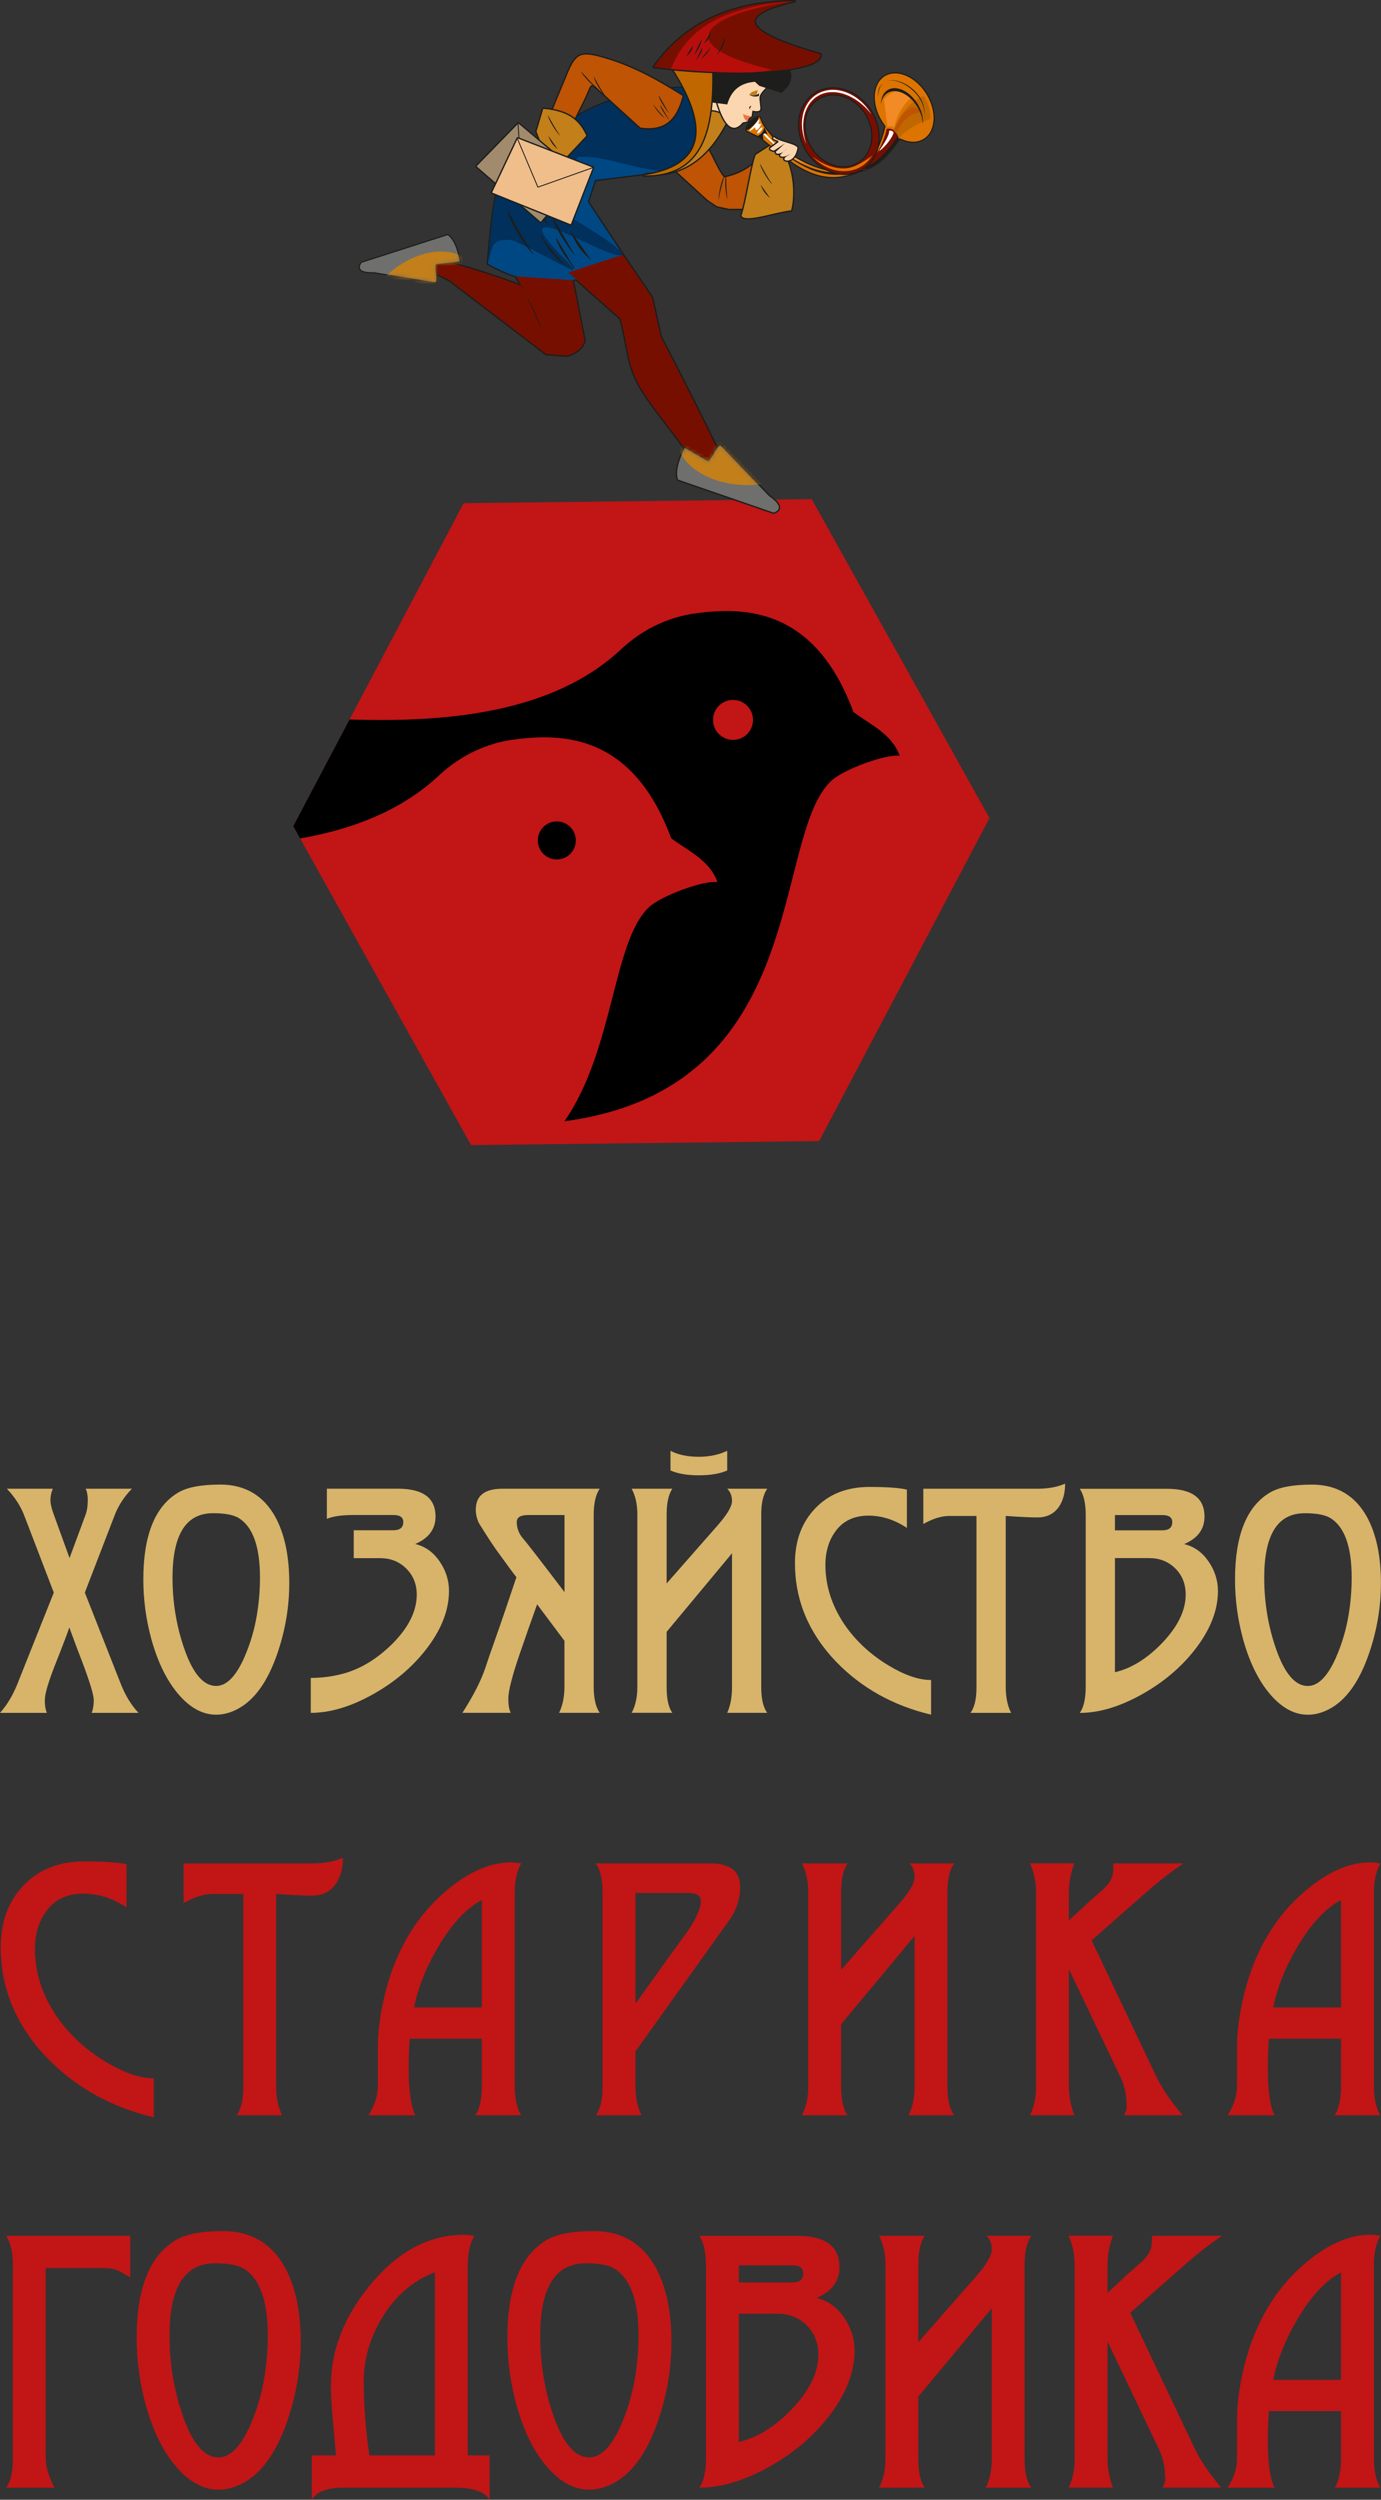<svg width="377" height="682" viewBox="0 0 377 682" fill="none" xmlns="http://www.w3.org/2000/svg">
<rect x="0" y="0" width="377" height="682" fill="#333333" stroke="none"/>
<g clip-path="url(#clip0_92_204)">
<path d="M1.871 406.166H14.422C13.989 407.142 13.766 408.198 13.769 409.265C13.769 410.245 14.069 411.552 14.669 413.177L18.985 425.079L23.389 413.177C23.769 412.144 23.963 410.837 23.963 409.265C23.963 407.959 23.769 406.926 23.389 406.166H36.02C33.875 408.338 32.286 410.802 31.253 413.521L23.16 434.5L33.01 459.505C34.263 462.64 35.861 465.253 37.82 467.319H25.022C25.402 466.392 25.596 465.227 25.596 463.814C25.596 462.507 24.643 459.302 22.745 454.19C21.439 450.817 20.168 447.426 18.914 444.001C18.694 444.813 17.423 448.186 15.084 454.11C13.186 458.896 12.233 462.154 12.233 463.894C12.233 465.359 12.427 466.498 12.807 467.319H0C1.898 465.2 3.478 462.587 4.731 459.479L14.687 434.5L6.628 413.495C5.596 410.828 4.007 408.4 1.871 406.175V406.166ZM60.062 405.027C66.849 405.027 71.88 407.959 75.137 413.821C77.688 418.492 78.968 424.514 78.968 431.895C78.968 438.42 77.882 444.813 75.711 451.126C73.045 458.887 69.382 463.955 64.704 466.348C62.807 467.328 60.9 467.814 59.003 467.814C55.199 467.814 51.668 465.827 48.411 461.88C45.366 458.181 43.01 453.289 41.324 447.215C39.859 441.837 39.126 436.416 39.126 430.933C39.126 418.828 42.33 410.89 48.747 407.155C51.192 405.742 54.969 405.036 60.071 405.036L60.062 405.027ZM58.102 412.85C50.768 412.85 47.096 418.704 47.096 430.43C47.096 437.211 48.173 443.665 50.3 449.793C52.648 456.574 55.543 459.973 58.994 459.973C61.836 459.973 64.413 457.368 66.708 452.159C68.35 448.407 69.488 444.513 70.159 440.442C70.706 437.069 70.971 433.732 70.971 430.43C70.971 421.962 69.029 416.532 65.146 414.148C63.716 413.283 61.368 412.841 58.094 412.841L58.102 412.85ZM96.567 425.079V417.494H107.405C109.197 417.494 110.097 416.744 110.097 415.252C110.097 413.971 109.197 413.336 107.405 413.336H96.567C93.257 413.336 90.812 413.689 89.232 414.395V406.157H108.632C115.481 406.157 118.897 408.683 118.897 413.742C118.897 417.168 117.052 419.666 113.354 421.247C116.073 421.9 118.288 423.472 120 425.98C121.713 428.478 122.569 431.171 122.569 434.05C122.569 439.321 120.477 444.645 116.293 450.031C112.436 454.976 107.529 459.09 101.58 462.384C95.631 465.668 90.044 467.319 84.837 467.319V457.783C87.935 457.783 90.953 457.377 93.884 456.565C98.553 455.258 102.957 452.574 107.088 448.495C111.545 444.036 113.769 439.551 113.769 435.047C113.769 432.222 112.816 429.856 110.918 427.957C109.021 426.059 106.629 425.105 103.743 425.105H96.567V425.079ZM139.435 467.311H126.232C129.162 462.746 131.227 458.719 132.427 455.241C133.028 453.395 133.972 450.632 135.278 446.967C136.585 443.303 138.482 437.74 140.98 430.297C139.947 428.99 138.482 427.013 136.576 424.346C135.164 422.501 133.231 419.587 130.786 415.623C130.193 414.461 129.885 413.175 129.886 411.87C129.886 408.065 132.304 406.166 137.141 406.166H163.707C162.622 407.747 162.075 410.131 162.075 413.336V460.132C162.075 463.337 162.622 465.73 163.707 467.311H152.622C153.601 465.35 154.087 462.966 154.087 460.132V447.656L146.629 437.705C145.067 442.049 143.522 446.429 142.013 450.835C139.85 457.086 138.765 461.298 138.765 463.47C138.765 465.156 138.985 466.428 139.418 467.302L139.435 467.311ZM154.105 434.376V413.345H144.149C142.101 413.345 141.068 413.971 141.068 415.234C141.068 416.921 141.642 418.413 142.763 419.728C143.522 420.541 147.3 425.423 154.105 434.376ZM173.99 413.097C173.99 410.431 173.469 408.126 172.445 406.166H183.531C182.498 407.747 181.986 410.051 181.986 413.097V432.01L195.879 416.196C198.518 413.203 199.833 410.978 199.833 409.513C199.833 408.153 199.4 407.04 198.526 406.166H209.444C208.359 407.747 207.812 410.051 207.812 413.097V460.379C207.812 463.531 208.359 465.845 209.444 467.311H198.526C199.4 465.35 199.833 463.046 199.833 460.379V423.772L181.986 445.21V460.371C181.986 463.523 182.498 465.836 183.531 467.302H172.445C173.478 465.342 173.99 463.037 173.99 460.371V413.089V413.097ZM198.518 395.818V401.195C196.505 402.069 193.928 402.502 190.777 402.502C187.626 402.502 185.049 402.069 183.037 401.195V395.818C185.102 396.904 187.679 397.451 190.777 397.451C193.654 397.451 196.241 396.904 198.518 395.818ZM254.175 458.349V467.805C243.849 465.359 235.217 460.547 228.262 453.378C220.768 445.555 217.017 436.584 217.017 426.474C217.017 420.329 218.88 415.331 222.595 411.473C226.32 407.614 231.219 405.681 237.309 405.681C242.198 405.681 245.623 405.928 247.573 406.413V416.85C244.202 414.625 240.698 413.503 237.061 413.503C233.425 413.503 230.424 414.793 228.385 417.38C226.347 419.958 225.331 423.154 225.331 426.96C225.331 432.505 226.991 437.802 230.301 442.862C233.399 447.479 237.467 451.311 242.525 454.358C246.929 457.024 250.813 458.357 254.175 458.357V458.349ZM290.769 404.789C290.769 407.393 290.168 409.548 288.986 411.225C287.626 413.071 285.711 413.998 283.231 413.998C281.492 413.998 278.615 413.866 274.555 413.592V460.141C274.555 463.019 275.04 465.412 276.02 467.319H264.934C266.02 465.854 266.567 463.567 266.567 460.468V413.592H259.189C257.026 413.592 254.652 414.325 252.057 415.79V406.166H283.205C286.135 406.166 288.65 405.707 290.769 404.78V404.789ZM332.49 434.059C332.49 439.33 330.398 444.654 326.214 450.04C322.357 454.985 317.45 459.099 311.501 462.392C305.552 465.677 299.974 467.328 294.758 467.328C295.844 465.862 296.391 463.47 296.391 460.15V413.353C296.391 410.148 295.844 407.755 294.758 406.184H318.553C325.402 406.184 328.818 408.709 328.818 413.768C328.818 417.194 326.973 419.693 323.275 421.273C325.994 421.927 328.209 423.499 329.921 426.006C331.634 428.505 332.49 431.198 332.49 434.076V434.059ZM320.018 415.269C320.018 413.989 319.118 413.353 317.344 413.353H304.37V417.512H317.344C319.127 417.512 320.018 416.762 320.018 415.269ZM323.681 435.039C323.681 432.16 322.728 429.776 320.839 427.904C318.942 426.033 316.559 425.088 313.699 425.088H304.37V456.229C308.809 455.196 313.072 452.565 317.194 448.318C321.528 443.806 323.69 439.374 323.69 435.03L323.681 435.039ZM358.077 405.036C364.864 405.036 369.895 407.967 373.152 413.83C375.703 418.501 376.982 424.523 376.982 431.904C376.982 438.429 375.897 444.822 373.725 451.135C371.06 458.896 367.397 463.964 362.728 466.357C360.83 467.337 358.924 467.823 357.026 467.823C353.222 467.823 349.692 465.836 346.435 461.889C343.39 458.19 341.033 453.298 339.348 447.223C337.883 441.846 337.15 436.425 337.15 430.942C337.15 418.837 340.354 410.899 346.77 407.164C349.215 405.751 352.993 405.045 358.094 405.045L358.077 405.036ZM356.117 412.859C348.783 412.859 345.12 418.713 345.12 430.438C345.12 437.22 346.197 443.674 348.324 449.802C350.672 456.583 353.567 459.982 357.018 459.982C359.86 459.982 362.437 457.377 364.732 452.168C366.373 448.415 367.512 444.522 368.183 440.451C368.73 437.078 368.995 433.741 368.995 430.438C368.995 421.971 367.053 416.541 363.169 414.157C361.74 413.292 359.392 412.85 356.117 412.85V412.859Z" fill="#D7B46A"/>
<path d="M41.968 567.022V577.653C30.371 574.907 20.662 569.494 12.842 561.433C4.413 552.639 0.203 542.564 0.203 531.201C0.203 524.296 2.295 518.681 6.478 514.345C10.662 510.01 16.169 507.838 23.01 507.838C28.509 507.838 32.348 508.112 34.545 508.659V520.385C30.759 517.877 26.823 516.632 22.727 516.632C18.632 516.632 15.26 518.08 12.974 520.985C10.688 523.89 9.541 527.475 9.541 531.748C9.541 537.982 11.403 543.933 15.128 549.61C18.605 554.802 23.186 559.111 28.861 562.528C33.804 565.521 38.173 567.013 41.959 567.013L41.968 567.022ZM93.619 506.831C93.619 509.763 92.948 512.173 91.615 514.072C90.088 516.147 87.935 517.188 85.146 517.188C83.195 517.188 79.956 517.038 75.393 516.729V569.044C75.393 572.285 75.94 574.969 77.043 577.105H64.59C65.808 575.454 66.426 572.894 66.426 569.406V516.729H58.138C55.711 516.729 53.036 517.55 50.124 519.202V508.394H85.119C88.412 508.394 91.236 507.873 93.619 506.84V506.831ZM142.251 577.097H129.797C130.954 575.384 131.536 572.7 131.536 569.035V556.206H111.845C111.66 558.775 111.571 561.46 111.571 564.267C111.571 570.554 112.18 574.836 113.407 577.097H100.583C102.295 574.474 103.151 571.781 103.151 569.035V558.687C103.151 555.023 103.575 551.111 104.431 546.961C107.114 533.832 112.86 523.51 121.651 515.996C127.82 510.743 133.743 508.12 139.418 508.12C140.398 508.12 141.342 508.209 142.26 508.394C141.104 510.531 140.521 513.127 140.521 516.182V569.044C140.521 572.461 141.104 575.154 142.26 577.105L142.251 577.097ZM113.036 547.686H131.536V518.372C127.273 520.632 123.31 524.905 119.603 531.201C116.32 536.755 114.14 542.255 113.036 547.694V547.686ZM162.675 508.385H193.902C199.339 508.385 202.048 510.522 202.048 514.787C202.048 518.151 201.024 521.215 198.977 524.022L173.469 559.694V568.991C173.469 572.179 174.016 574.889 175.12 577.097H162.666C163.884 575.445 164.493 572.885 164.493 569.397V516.076C164.493 512.712 163.884 510.151 162.666 508.377L162.675 508.385ZM173.478 516.447V546.405H173.663L183.001 533.399C184.714 531.06 186.417 528.693 188.129 526.3C190.265 522.989 191.333 520.438 191.333 518.663C191.333 517.18 190.177 516.447 187.865 516.447H173.469H173.478ZM220.645 516.173C220.645 513.18 220.062 510.584 218.906 508.385H231.36C230.204 510.16 229.621 512.756 229.621 516.173V537.426L245.234 519.652C248.2 516.297 249.674 513.789 249.674 512.138C249.674 510.61 249.215 509.357 248.297 508.385H260.477C259.259 510.16 258.641 512.756 258.641 516.173V569.309C258.641 572.85 259.25 575.445 260.477 577.097H248.024C249.127 574.898 249.674 572.302 249.674 569.309V528.172L229.621 552.268V569.309C229.621 572.85 230.204 575.445 231.36 577.097H218.906C220.062 574.898 220.645 572.302 220.645 569.309V516.173ZM303.955 508.385H323.037C319.63 510.708 316.126 513.436 312.534 516.614L298.006 529.391L315.588 566.386C317.247 569.803 319.665 573.362 322.852 577.088H306.823C307.309 576.231 307.556 575.56 307.556 575.075C307.556 571.772 307.009 569 305.905 566.74L291.801 537.24V569.026C291.801 571.711 292.287 574.404 293.266 577.088H281.175C282.269 574.889 282.825 572.32 282.825 569.388V516.067C282.825 513.436 282.278 510.875 281.175 508.368H293.266C292.287 511.052 291.801 513.745 291.801 516.429V523.943L297.556 518.628C298.712 517.586 299.895 516.553 301.113 515.511C302.516 514.169 303.372 512.915 303.681 511.758C303.867 511.087 303.955 509.957 303.955 508.368V508.385ZM376.797 577.097H364.343C365.499 575.384 366.082 572.7 366.082 569.035V556.206H346.391C346.206 558.775 346.117 561.46 346.117 564.267C346.117 570.554 346.726 574.836 347.953 577.097H335.129C336.841 574.474 337.697 571.781 337.697 569.035V558.687C337.697 555.023 338.121 551.111 338.977 546.961C341.66 533.832 347.406 523.51 356.197 515.996C362.366 510.743 368.289 508.12 373.964 508.12C374.943 508.12 375.888 508.209 376.806 508.394C375.65 510.531 375.067 513.127 375.067 516.182V569.044C375.067 572.461 375.65 575.154 376.806 577.105L376.797 577.097ZM347.582 547.686H366.082V518.372C361.819 520.632 357.856 524.905 354.149 531.201C350.866 536.755 348.686 542.255 347.582 547.694V547.686ZM3.504 617.686C3.504 614.507 2.895 611.947 1.677 609.987H35.56V621.35C33.786 620.264 32.586 619.611 31.915 619.355C30.936 618.975 29.612 618.79 27.899 618.79H12.48V670.628C12.48 672.95 13.274 675.652 14.863 678.707H1.677C2.895 677.055 3.504 674.495 3.504 671.007V617.686ZM60.839 608.706C68.473 608.706 74.122 612 77.785 618.587C80.653 623.84 82.092 630.603 82.092 638.894C82.092 646.223 80.874 653.419 78.429 660.5C75.437 669.224 71.315 674.919 66.064 677.603C63.928 678.698 61.792 679.254 59.656 679.254C55.384 679.254 51.412 677.02 47.749 672.579C44.334 668.429 41.677 662.928 39.779 656.103C38.129 650.055 37.308 643.962 37.308 637.808C37.308 624.202 40.909 615.284 48.111 611.09C50.856 609.501 55.102 608.706 60.839 608.706ZM58.641 617.5C50.397 617.5 46.276 624.078 46.276 637.261C46.276 644.881 47.485 652.13 49.877 659.017C52.516 666.637 55.772 670.451 59.647 670.451C62.833 670.451 65.737 667.52 68.314 661.674C70.156 657.467 71.458 653.044 72.189 648.51C72.798 644.722 73.107 640.969 73.107 637.252C73.107 627.743 70.927 621.633 66.558 618.957C64.952 617.977 62.313 617.492 58.632 617.492L58.641 617.5ZM127.697 617.792V669.904H133.645V682C132.366 679.801 129.188 678.698 124.122 678.698H93.901C89.321 678.698 86.39 679.801 85.111 682V669.904H91.704C91.642 668.985 91.368 665.842 90.883 660.456C90.521 656.606 90.336 653.419 90.336 650.911C90.336 641.181 93.937 631.981 101.139 623.293C108.65 614.242 117.132 609.722 126.602 609.722C127.582 609.722 128.526 609.81 129.444 609.995C128.288 612.132 127.706 614.746 127.706 617.801L127.697 617.792ZM99.303 649.719C99.303 656.253 99.824 662.99 100.848 669.904H118.72V619.973C112.983 622.109 108.297 626.039 104.705 631.716C101.103 637.411 99.303 643.415 99.303 649.719ZM162.039 608.706C169.674 608.706 175.323 612 178.985 618.587C181.854 623.84 183.293 630.603 183.293 638.894C183.293 646.223 182.075 653.419 179.63 660.5C176.638 669.224 172.516 674.919 167.264 677.603C165.128 678.698 162.992 679.254 160.857 679.254C156.585 679.254 152.613 677.02 148.95 672.579C145.534 668.429 142.878 662.928 140.98 656.103C139.33 650.055 138.509 643.962 138.509 637.808C138.509 624.202 142.11 615.284 149.312 611.09C152.057 609.501 156.302 608.706 162.039 608.706ZM159.842 617.5C151.598 617.5 147.476 624.078 147.476 637.261C147.476 644.881 148.685 652.13 151.077 659.017C153.716 666.637 156.973 670.451 160.848 670.451C164.034 670.451 166.938 667.52 169.515 661.674C171.357 657.467 172.659 653.044 173.39 648.51C173.999 644.722 174.308 640.969 174.308 637.252C174.308 627.743 172.128 621.633 167.759 618.957C166.152 617.977 163.513 617.492 159.833 617.492L159.842 617.5ZM233.293 641.322C233.293 647.247 230.945 653.233 226.241 659.282C221.907 664.835 216.399 669.462 209.709 673.162C203.028 676.852 196.752 678.707 190.892 678.707C192.11 677.055 192.719 674.371 192.719 670.645V618.057C192.719 614.454 192.11 611.77 190.892 609.995H217.635C225.331 609.995 229.171 612.838 229.171 618.516C229.171 622.366 227.097 625.173 222.94 626.948C225.993 627.681 228.482 629.456 230.407 632.263C232.331 635.071 233.293 638.1 233.293 641.331V641.322ZM219.277 620.202C219.277 618.772 218.271 618.048 216.267 618.048H201.695V622.719H216.267C218.271 622.719 219.277 621.88 219.277 620.202ZM223.399 642.417C223.399 639.177 222.331 636.51 220.212 634.4C218.076 632.29 215.402 631.239 212.181 631.239H201.695V666.239C206.691 665.083 211.474 662.116 216.099 657.357C220.971 652.289 223.399 647.309 223.399 642.426V642.417ZM241.713 617.774C241.713 614.781 241.13 612.185 239.974 609.987H252.428C251.272 611.761 250.689 614.357 250.689 617.774V639.027L266.302 621.253C269.259 617.898 270.742 615.39 270.742 613.739C270.742 612.212 270.283 610.958 269.365 609.987H281.545C280.327 611.761 279.709 614.357 279.709 617.774V670.91C279.709 674.451 280.318 677.047 281.545 678.698H269.092C270.195 676.499 270.742 673.903 270.742 670.91V629.773L250.689 653.869V670.91C250.689 674.451 251.272 677.047 252.428 678.698H239.974C241.13 676.499 241.713 673.903 241.713 670.91V617.774ZM314.493 609.987H333.575C330.168 612.309 326.664 615.037 323.072 618.216L308.544 630.992L326.126 667.988C327.785 671.405 330.204 674.963 333.39 678.689H317.362C317.847 677.832 318.094 677.161 318.094 676.676C318.094 673.382 317.547 670.601 316.444 668.341L302.34 638.841V670.628C302.34 673.312 302.825 676.005 303.805 678.689H291.713C292.807 676.49 293.363 673.921 293.363 670.99V617.668C293.363 615.037 292.816 612.476 291.713 609.969H303.805C302.825 612.653 302.34 615.346 302.34 618.03V625.544L308.094 620.229C309.25 619.187 310.433 618.154 311.651 617.112C313.055 615.77 313.911 614.516 314.22 613.359C314.405 612.688 314.493 611.558 314.493 609.969V609.987ZM376.797 678.698H364.343C365.499 676.985 366.082 674.301 366.082 670.636V657.807H346.391C346.206 660.368 346.117 663.061 346.117 665.869C346.117 672.155 346.726 676.437 347.953 678.698H335.129C336.841 676.075 337.697 673.382 337.697 670.636V660.279C337.697 656.615 338.121 652.704 338.977 648.554C341.66 635.424 347.406 625.103 356.197 617.589C362.366 612.335 368.289 609.713 373.964 609.713C374.943 609.713 375.888 609.801 376.806 609.987C375.65 612.123 375.067 614.719 375.067 617.774V670.636C375.067 674.053 375.65 676.746 376.806 678.698H376.797ZM347.582 649.287H366.082V619.973C361.828 622.233 357.856 626.507 354.149 632.802C350.866 638.356 348.686 643.857 347.582 649.296V649.287Z" fill="#C21516"/>
<path fill-rule="evenodd" clip-rule="evenodd" d="M80.062 225.4L103.319 181.34L126.567 137.29L174.078 136.734L221.598 136.186L245.861 179.698L270.124 223.201L246.876 267.26L223.619 311.32L176.108 311.867L128.597 312.414L104.325 268.911L80.062 225.4Z" fill="#C21516"/>
<path fill-rule="evenodd" clip-rule="evenodd" d="M152.004 224.102C154.872 224.102 157.194 226.424 157.194 229.294C157.194 232.163 154.872 234.485 152.004 234.485C149.135 234.485 146.814 232.163 146.814 229.294C146.814 226.424 149.135 224.102 152.004 224.102ZM245.614 206.213C241.713 205.648 230.089 210.028 226.885 213.065C210.477 228.578 221.589 296.972 154.078 305.907C167.635 286.465 167.238 256.886 177.141 247.518C180.345 244.489 191.96 240.11 195.87 240.666C193.707 234.627 187.865 232.216 183.231 228.702C172.737 200.377 153.813 200.024 140.442 201.745C133.354 202.655 126.09 205.728 119.762 211.635C109.577 221.144 96.337 226.239 81.933 228.755L80.062 225.4L95.419 196.298C122.666 197.163 151.077 194.382 169.506 177.182C175.835 171.284 183.09 168.211 190.186 167.293C203.557 165.571 222.481 165.915 232.975 194.249C237.618 197.763 243.452 200.174 245.614 206.213ZM205.561 196.412C205.561 193.402 203.116 190.956 200.106 190.956C197.097 190.956 194.652 193.402 194.652 196.412C194.652 199.423 197.097 201.869 200.106 201.869C203.116 201.869 205.561 199.423 205.561 196.412Z" fill="black"/>
<path d="M197.661 48.447C202.71 47.379 205.464 45.163 207.723 42.7C207.194 47.45 206.673 52.2 206.152 56.95C203.778 56.95 201.413 56.968 199.038 56.968L195.755 56.279L193.222 54.593C190.15 51.785 187.07 48.977 183.99 46.169H183.981C186.541 43.494 189.1 40.828 191.66 38.152C193.84 40.757 195.49 45.843 197.661 48.447ZM197.661 48.447C197.273 49.798 196.876 51.149 196.488 52.5C197.052 50.319 197.097 50.628 197.661 48.447Z" stroke="#1D1D1B" stroke-width="0.73" stroke-linecap="round" stroke-linejoin="round"/>
<path fill-rule="evenodd" clip-rule="evenodd" d="M183.99 46.169C187.07 48.977 190.15 51.785 193.222 54.593L195.755 56.279L199.038 56.968C201.413 56.968 203.778 56.95 206.152 56.95C206.673 52.2 207.194 47.45 207.723 42.7C205.464 45.163 202.71 47.379 197.661 48.447C197.273 49.798 196.876 51.149 196.488 52.5C197.052 50.319 197.097 50.628 197.661 48.447C195.49 45.843 193.84 40.757 191.66 38.152C189.1 40.828 186.541 43.494 183.981 46.169H183.99Z" fill="#BE5404"/>
<path d="M206.285 42.267C208.085 41.11 209.877 39.953 211.677 38.797C217.061 44.262 217 53.613 215.967 57.374C211.448 57.869 203.399 60.844 202.41 58.858C203.752 55.114 204.952 46.011 206.294 42.267H206.285Z" stroke="#1D1D1B" stroke-width="0.73" stroke-linecap="round" stroke-linejoin="round"/>
<path fill-rule="evenodd" clip-rule="evenodd" d="M206.285 42.267C208.085 41.11 209.877 39.953 211.677 38.797C217.061 44.262 217 53.613 215.967 57.374C211.448 57.869 203.399 60.844 202.41 58.858C203.752 55.114 204.952 46.011 206.294 42.267H206.285Z" fill="#C37F19"/>
<path d="M170.036 69.506C172.684 73.382 175.331 77.258 177.979 81.143C178.765 84.701 179.55 88.26 180.345 91.818C187.22 105.089 192.498 115.596 196.505 123.887L193.407 129.547C191.015 126.845 188.624 124.134 186.232 121.423C180.636 113.583 174.36 106.987 172.392 100.233C171.104 96.189 170.627 90.935 169.347 86.9L155.181 74.318C160.133 72.711 165.084 71.113 170.045 69.506H170.036ZM156.311 76.419L159.568 92.966C158.747 95.518 156.832 96.374 154.784 97.028C152.886 96.877 150.98 96.736 149.082 96.586L122.869 76.561C122.11 76.004 120.141 75.28 119.382 74.724C119.382 74.724 118.473 72.684 119.285 72.031C119.947 71.501 121.774 72.225 123.089 71.802C124.06 72.093 127.282 72.914 128.217 73.206C135.287 75.377 138.897 76.728 142.525 78.079C144.484 82.388 146.435 86.697 148.394 91.006C146.514 85.734 143.796 80.569 140.901 75.413C146.037 75.748 151.165 76.084 156.302 76.428L156.311 76.419Z" stroke="#1D1D1B" stroke-width="0.73" stroke-linecap="round" stroke-linejoin="round"/>
<path fill-rule="evenodd" clip-rule="evenodd" d="M140.256 75.183C143.804 80.057 146.505 86.308 149.241 92.507C146.938 86.397 144.89 80.048 140.909 75.404C140.777 75.192 140.654 74.98 140.521 74.768L140.256 75.183Z" fill="#1D1D1B"/>
<path d="M186.673 23.99C166.232 23.99 152.869 33.764 139.815 43.953C134.36 48.05 134.104 64.835 133.151 71.925C146.126 79.254 158.456 78.9 170.036 69.497C166.841 64.685 163.654 59.873 160.459 55.061C161.121 53.065 161.783 51.079 162.454 49.083L183.195 46.567C186.638 43.688 190.08 40.819 193.522 37.94C192.013 33.075 190.495 28.201 188.985 23.336C188.218 23.548 187.441 23.769 186.673 23.981V23.99Z" stroke="#1D1D1B" stroke-width="0.73" stroke-linecap="round" stroke-linejoin="round"/>
<path fill-rule="evenodd" clip-rule="evenodd" d="M186.673 23.99C166.232 23.99 152.869 33.764 139.815 43.953C134.36 48.05 134.104 64.835 133.151 71.925C146.126 79.254 158.456 78.9 170.036 69.497C166.841 64.685 163.654 59.873 160.459 55.061C161.121 53.065 161.783 51.079 162.454 49.083L183.195 46.567C186.638 43.688 190.08 40.819 193.522 37.94C192.013 33.075 190.495 28.201 188.985 23.336C188.218 23.548 187.441 23.769 186.673 23.981V23.99Z" fill="#004884"/>
<path fill-rule="evenodd" clip-rule="evenodd" d="M186.673 23.99C166.232 23.99 152.869 33.764 139.815 43.953C134.36 48.05 134.104 64.835 133.151 71.925C134.581 67.484 133.778 65.268 139.171 65.436C141.024 65.497 153.072 72.349 155.781 73.462C160.159 75.263 144.069 62.539 148.95 62.01C152.489 61.621 168.015 71.139 170.036 69.488C166.841 64.676 151.033 57.763 147.838 52.942C146.223 48.262 157.052 44.845 157.723 42.858C164.634 42.02 176.285 47.397 183.204 46.558C186.647 43.68 190.089 40.81 193.531 37.932C192.022 33.066 190.504 28.193 188.994 23.328C188.226 23.54 187.45 23.76 186.682 23.972L186.673 23.99Z" fill="#00305B"/>
<path d="M199.188 31.619C193.434 43.839 185.614 48.28 176.408 47.538C189.78 46.629 192.639 38.391 193.248 28.705C195.226 29.676 197.203 30.647 199.188 31.619Z" stroke="#1D1D1B" stroke-width="0.73" stroke-linecap="round" stroke-linejoin="round"/>
<path fill-rule="evenodd" clip-rule="evenodd" d="M199.188 31.619C193.434 43.839 185.614 48.28 176.408 47.538C189.78 46.629 192.639 38.391 193.248 28.705C195.226 29.676 197.203 30.647 199.188 31.619Z" fill="#C37F19"/>
<path d="M197.82 31.327C194.987 29.243 192.481 29.994 190.062 31.407C189.7 28.714 189.347 26.029 188.985 23.336L194.308 22.224L197.82 31.327Z" stroke="#1D1D1B" stroke-width="0.73" stroke-linecap="round" stroke-linejoin="round"/>
<path fill-rule="evenodd" clip-rule="evenodd" d="M197.82 31.327C194.987 29.243 192.481 29.994 190.062 31.407C189.7 28.714 189.347 26.029 188.985 23.336L194.308 22.224L197.82 31.327Z" fill="#FCD6AF"/>
<path d="M210.009 22.33C209.665 23.946 207.706 24.82 207.361 26.427C207.176 27.31 207.714 29.084 207.52 29.967C207.317 30.294 206.699 30.497 205.437 30.179C205.287 30.585 205.305 31.362 205.155 31.769C204.908 31.963 204.617 32.069 204.369 32.263C204.105 32.863 204.308 33.102 203.707 33.217C203.39 33.278 203.072 33.331 202.763 33.393C197.767 39.415 195.049 25.076 194.316 22.224L210.018 22.33H210.009Z" stroke="#1D1D1B" stroke-width="0.73" stroke-linecap="round" stroke-linejoin="round"/>
<path fill-rule="evenodd" clip-rule="evenodd" d="M210.009 22.33C209.665 23.946 207.706 24.82 207.361 26.427C207.176 27.31 207.714 29.084 207.52 29.967C207.317 30.294 206.699 30.497 205.437 30.179C205.287 30.585 205.305 31.362 205.155 31.769C204.908 31.963 204.617 32.069 204.369 32.263C204.105 32.863 204.308 33.102 203.707 33.217C203.39 33.278 203.072 33.331 202.763 33.393C197.767 39.415 195.049 25.076 194.316 22.224L210.018 22.33H210.009Z" fill="#FCD6AF"/>
<path fill-rule="evenodd" clip-rule="evenodd" d="M204.731 29.861C204.511 29.632 204.466 29.305 204.643 29.093C204.758 28.952 204.943 28.89 205.137 28.917C205.084 28.961 205.04 29.014 204.996 29.067C204.793 29.323 204.705 29.614 204.74 29.861H204.731Z" fill="#1D1D1B"/>
<path fill-rule="evenodd" clip-rule="evenodd" d="M206.858 24.581C206.717 25.191 206.629 25.597 206.488 26.206C205.896 26.012 205.261 26.021 204.678 25.826C204.74 25.235 205.667 24.873 206.867 24.581H206.858Z" fill="#C37F19"/>
<path fill-rule="evenodd" clip-rule="evenodd" d="M204.378 25.712C205.199 26.047 206.24 26.338 207.211 25.456C207.194 25.641 207.194 26.003 207.176 26.188C206.099 26.506 205.155 26.312 204.378 25.712Z" fill="#1D1D1B"/>
<path fill-rule="evenodd" clip-rule="evenodd" d="M205.181 31.707C204.367 31.691 203.569 31.482 202.851 31.098C202.948 31.892 203.204 32.625 203.99 33.128C204.078 33.075 204.202 32.802 204.361 32.272C204.705 32.095 205.023 31.91 205.173 31.707H205.181Z" fill="#EE7343"/>
<path fill-rule="evenodd" clip-rule="evenodd" d="M198.544 28.493C195.534 28.122 192.534 27.751 189.524 27.372C191.015 24.255 192.516 21.129 194.007 18.012C200.883 17.721 207.759 17.438 214.625 17.147C216.505 19.76 216.92 22.453 213.328 25.358C211.316 24.714 209.294 24.06 207.282 23.416C206.885 23.045 206.488 22.674 206.09 22.312C202.56 22.604 199.762 24.175 198.535 28.493H198.544Z" fill="#1D1D1B"/>
<path d="M183.46 18.489L194.405 18.807C194.749 34.824 192.225 48.077 175.729 47.865C191.942 45.357 194.493 35.548 183.46 18.489Z" stroke="#1D1D1B" stroke-width="0.73" stroke-linecap="round" stroke-linejoin="round"/>
<path fill-rule="evenodd" clip-rule="evenodd" d="M183.46 18.489L194.405 18.807C194.749 34.824 192.225 48.077 175.729 47.865C191.942 45.357 194.493 35.548 183.46 18.489Z" fill="#C16700"/>
<path d="M178.465 18.268C196.708 20.732 224.016 20.396 224.052 14.851C205.746 9.571 198.12 4.591 216.929 0.327C198.668 0.415 186.435 7.037 178.465 18.268Z" stroke="#1D1D1B" stroke-width="0.73" stroke-linecap="round" stroke-linejoin="round"/>
<path fill-rule="evenodd" clip-rule="evenodd" d="M170.036 69.506C172.684 73.382 175.331 77.258 177.979 81.143C178.765 84.701 179.55 88.26 180.345 91.818C187.22 105.089 192.498 115.596 196.505 123.887L193.407 129.547C191.016 126.845 188.624 124.134 186.232 121.423C180.636 113.583 174.361 106.987 172.392 100.233C171.104 96.189 170.627 90.935 169.347 86.9L155.181 74.318C160.133 72.711 165.084 71.113 170.045 69.506H170.036ZM156.311 76.428C151.174 76.093 146.037 75.757 140.909 75.413C143.813 80.56 146.523 85.734 148.403 91.006C146.443 86.697 144.493 82.388 142.533 78.079C138.897 76.728 135.296 75.377 128.226 73.206C127.291 72.923 124.078 72.102 123.098 71.802C121.783 72.234 119.956 71.501 119.294 72.031C118.482 72.684 119.391 74.724 119.391 74.724C120.15 75.28 122.119 76.004 122.878 76.561L149.091 96.586C150.989 96.736 152.895 96.877 154.793 97.028C156.841 96.374 158.756 95.518 159.577 92.966L156.32 76.419L156.311 76.428ZM178.465 18.268C196.708 20.732 224.016 20.396 224.052 14.851C205.746 9.571 198.121 4.591 216.929 0.327C198.668 0.415 186.435 7.037 178.465 18.268Z" fill="#770F00"/>
<path fill-rule="evenodd" clip-rule="evenodd" d="M183.187 18.816C188.253 5.624 201.183 1.572 216.523 0.327C193.054 3.691 181.58 12.096 210.76 19.063C205.614 20.299 195.217 19.822 183.187 18.825V18.816Z" fill="#B70E0C"/>
<path d="M192.18 11.796C193.319 11.046 193.928 10.057 194.087 8.838C193.443 9.845 192.816 10.816 192.18 11.796ZM189.48 15.019C190.503 13.783 191.624 11.664 191.395 10.878C190.742 12.291 190.106 13.659 189.48 15.019ZM187.291 15.354C188.429 14.604 189.038 13.615 189.197 12.397C188.553 13.403 187.926 14.374 187.291 15.354ZM190.195 16.282C190.795 15.284 191.624 14.366 191.722 13.182C191.686 13.174 191.651 13.156 191.616 13.147C191.104 14.18 190.601 15.222 190.097 16.255C190.133 16.264 190.159 16.273 190.195 16.29V16.282ZM197.909 10.277C197.273 11.858 196.629 13.421 195.693 14.913C196.752 14.11 198.235 11.002 197.909 10.277ZM191.342 16.026C192.754 15.187 193.469 14.039 193.981 12.82C193.566 13.377 193.178 13.933 192.728 14.472C192.286 15.01 191.783 15.531 191.342 16.026Z" fill="#1D1D1B"/>
<path d="M186.338 26.171C184.908 31.733 182.198 35.865 174.837 34.797C171.254 31.539 167.67 28.281 164.078 25.023C160.742 21.985 161.633 22.798 159.409 27.274C156.585 32.961 153.751 38.647 150.927 44.333C149.78 42.267 148.632 40.21 147.476 38.144L154.864 20.29C157.3 14.401 158.571 14.021 164.864 15.822C172.798 18.092 179.674 21.968 186.329 26.162L186.338 26.171Z" stroke="#1D1D1B" stroke-width="0.73" stroke-linecap="round" stroke-linejoin="round"/>
<path fill-rule="evenodd" clip-rule="evenodd" d="M186.338 26.171C184.908 31.733 182.198 35.865 174.837 34.797C171.254 31.539 167.67 28.281 164.078 25.023C160.742 21.985 161.633 22.798 159.409 27.274C156.585 32.961 153.751 38.647 150.927 44.333C149.78 42.267 148.632 40.21 147.476 38.144L154.864 20.29C157.3 14.401 158.571 14.021 164.864 15.822C172.798 18.092 179.674 21.968 186.329 26.162L186.338 26.171Z" fill="#BE5404"/>
<path d="M146.479 35.848L148.306 29.703C155.949 30.338 158.403 33.49 160.062 37.022C156.955 40.342 153.849 43.662 150.733 46.982C149.312 43.273 147.891 39.556 146.47 35.848H146.479Z" stroke="#1D1D1B" stroke-width="0.73" stroke-linecap="round" stroke-linejoin="round"/>
<path fill-rule="evenodd" clip-rule="evenodd" d="M146.479 35.848L148.306 29.703C155.949 30.338 158.403 33.49 160.062 37.022C156.955 40.342 153.849 43.662 150.733 46.982C149.312 43.273 147.891 39.556 146.47 35.848H146.479Z" fill="#C37F19"/>
<path d="M150.018 61.533C147.441 59.564 145.658 56.977 144.555 53.789C146.408 56.412 148.209 58.972 150.018 61.533ZM157.114 69.965C154.413 66.725 150.936 61.188 150.812 59.14C152.957 62.822 155.031 66.389 157.114 69.965ZM161.298 70.848C158.721 68.879 156.938 66.292 155.834 63.105C157.688 65.727 159.488 68.287 161.298 70.848ZM156.682 73.25C154.917 70.636 152.781 68.252 151.801 65.144C151.854 65.109 151.907 65.073 151.96 65.047C153.584 67.758 155.217 70.46 156.841 73.17C156.788 73.197 156.735 73.223 156.682 73.258V73.25ZM138.632 57.498C140.865 61.621 143.098 65.7 145.808 69.594C143.345 67.493 138.535 59.37 138.632 57.498ZM154.431 72.561C151.307 70.371 149.233 67.369 147.467 64.173C148.597 65.621 149.683 67.087 150.865 68.499C152.039 69.912 153.301 71.272 154.431 72.552V72.561Z" fill="#1D1D1B"/>
<path d="M186.92 122.2C185.005 126.2 184.458 129.026 185.093 130.836C193.796 133.838 202.498 136.849 211.21 139.851C213.646 138.941 212.728 137.325 209.859 135.286C205.72 130.977 200.715 125.759 196.576 121.45C195.19 122.642 194.678 124.734 193.293 125.926C191.165 124.69 189.047 123.445 186.92 122.209V122.2Z" stroke="#1D1D1B" stroke-width="0.73" stroke-linecap="round" stroke-linejoin="round"/>
<path fill-rule="evenodd" clip-rule="evenodd" d="M186.92 122.2C185.005 126.2 184.458 129.026 185.093 130.836C193.796 133.838 202.498 136.849 211.21 139.851C213.646 138.941 212.728 137.325 209.859 135.286C205.72 130.977 200.715 125.759 196.576 121.45C195.19 122.642 194.678 124.734 193.293 125.926C191.165 124.69 189.047 123.445 186.92 122.209V122.2Z" fill="#6F6F6E"/>
<mask id="mask0_92_204" style="mask-type:luminance" maskUnits="userSpaceOnUse" x="184" y="121" width="29" height="19">
<path fill-rule="evenodd" clip-rule="evenodd" d="M186.92 122.2C185.005 126.2 184.458 129.026 185.093 130.836C193.796 133.838 202.498 136.849 211.21 139.851C213.646 138.941 212.728 137.325 209.859 135.286C205.72 130.977 200.715 125.759 196.576 121.45C195.19 122.642 194.678 124.734 193.293 125.926C191.165 124.69 189.047 123.445 186.92 122.209V122.2Z" fill="white"/>
</mask>
<g mask="url(#mask0_92_204)">
<path fill-rule="evenodd" clip-rule="evenodd" d="M204.007 106.237C193.337 106.237 184.678 112.082 184.678 119.287C184.678 126.492 193.328 132.337 204.007 132.337C214.687 132.337 223.337 126.492 223.337 119.287C223.337 112.082 214.687 106.237 204.007 106.237Z" fill="#C37F19"/>
</g>
<path d="M125.508 71.325C124.74 67.431 123.61 65.126 122.189 64.164C114.352 66.68 106.523 69.197 98.685 71.713C97.432 73.665 98.95 74.336 102.101 74.256C107.37 75.121 113.743 76.172 119.012 77.037C119.365 75.448 118.615 73.673 118.959 72.075C121.139 71.828 123.328 71.572 125.508 71.325Z" stroke="#1D1D1B" stroke-width="0.65" stroke-linecap="round" stroke-linejoin="round"/>
<path fill-rule="evenodd" clip-rule="evenodd" d="M125.508 71.325C124.74 67.431 123.61 65.126 122.189 64.164C114.352 66.68 106.523 69.197 98.685 71.713C97.432 73.665 98.95 74.336 102.101 74.256C107.37 75.121 113.743 76.172 119.012 77.037C119.365 75.448 118.615 73.673 118.959 72.075C121.139 71.828 123.328 71.572 125.508 71.325Z" fill="#6F6F6E"/>
<mask id="mask1_92_204" style="mask-type:luminance" maskUnits="userSpaceOnUse" x="98" y="64" width="28" height="14">
<path fill-rule="evenodd" clip-rule="evenodd" d="M125.508 71.325C124.74 67.431 123.61 65.126 122.189 64.164C114.352 66.68 106.523 69.197 98.685 71.713C97.432 73.665 98.95 74.336 102.101 74.256C107.37 75.121 113.743 76.172 119.012 77.037C119.365 75.448 118.615 73.673 118.959 72.075C121.139 71.828 123.328 71.572 125.508 71.325Z" fill="white"/>
</mask>
<g mask="url(#mask1_92_204)">
<path fill-rule="evenodd" clip-rule="evenodd" d="M121.827 91.897C129.462 86.176 132.525 77.364 128.668 72.208C124.811 67.051 115.49 67.51 107.856 73.232C100.221 78.954 97.158 87.765 101.015 92.922C104.872 98.078 114.193 97.619 121.827 91.897Z" fill="#C37F19"/>
</g>
<path d="M152.251 40.695C151.051 39.777 150.221 38.567 149.7 37.084C150.565 38.302 151.404 39.503 152.251 40.695ZM182.719 31.009C181.457 29.499 179.842 26.921 179.78 25.968C180.777 27.68 181.748 29.349 182.719 31.009ZM182.516 32.546C181.695 31.327 180.698 30.215 180.239 28.767C180.265 28.749 180.292 28.731 180.309 28.722L182.586 32.51C182.56 32.519 182.542 32.537 182.516 32.546ZM149.577 31.415C150.618 33.331 151.66 35.239 152.922 37.057C151.774 36.077 149.533 32.289 149.577 31.415ZM181.466 32.219C180.009 31.195 179.047 29.8 178.218 28.307C178.747 28.978 179.25 29.667 179.797 30.32C180.345 30.983 180.927 31.61 181.466 32.21V32.219ZM158.694 19.549C160.15 21.182 161.598 22.789 163.248 24.272C161.907 23.584 158.853 20.414 158.694 19.549ZM162.127 20.926C163.178 22.842 164.228 24.74 165.499 26.55C164.352 25.579 162.092 21.8 162.127 20.926ZM197.723 48.086C197.132 50.187 196.549 52.279 196.196 54.46C196.055 52.959 197.088 48.677 197.723 48.086ZM198.226 47.812C198.253 49.993 198.297 52.165 198.571 54.363C198.006 52.968 197.776 48.571 198.226 47.812ZM210.186 53.984C208.985 53.065 208.156 51.864 207.635 50.372C208.5 51.591 209.339 52.783 210.186 53.984ZM207.512 44.704C208.553 46.62 209.594 48.527 210.857 50.346C209.709 49.366 207.467 45.578 207.512 44.704Z" fill="#1D1D1B"/>
<path d="M238.024 43.591C239.709 40.872 241.016 37.861 241.748 34.417C241.422 34.011 241.113 33.57 240.83 33.111C237.891 28.404 238.191 22.904 241.501 20.829C244.82 18.754 249.886 20.891 252.834 25.597C255.773 30.303 255.473 35.804 252.163 37.879C250.362 39 248.05 38.885 245.844 37.799C245.693 37.817 245.552 37.834 245.411 37.861C241.934 43.353 238.112 46.169 234.016 46.788C235.358 45.719 236.7 44.651 238.041 43.591H238.024Z" stroke="#1D1D1B" stroke-width="0.63" stroke-miterlimit="22.93"/>
<path fill-rule="evenodd" clip-rule="evenodd" d="M238.024 43.591C239.709 40.872 241.016 37.861 241.748 34.417C241.422 34.011 241.113 33.57 240.83 33.111C237.891 28.404 238.191 22.904 241.501 20.829C244.82 18.754 249.886 20.891 252.834 25.597C255.773 30.303 255.473 35.804 252.163 37.879C250.362 39 248.05 38.885 245.844 37.799C245.693 37.817 245.552 37.834 245.411 37.861C241.934 43.353 238.112 46.169 234.016 46.788C235.358 45.719 236.7 44.651 238.041 43.591H238.024Z" fill="#DD7400"/>
<path d="M226.947 46.761C218.509 45.234 212.692 40.466 208.244 34.002C207.962 33.349 207.679 32.687 207.388 32.033C206.717 31.389 203.381 34.011 203.893 35.662C205.128 36.254 206.355 36.854 207.591 37.446C215.605 43.856 223.196 51.732 234.484 46.699C231.969 46.717 229.453 46.743 226.947 46.761Z" stroke="#1D1D1B" stroke-width="0.63" stroke-miterlimit="22.93"/>
<path fill-rule="evenodd" clip-rule="evenodd" d="M226.947 46.761C218.509 45.234 212.692 40.466 208.244 34.002C207.962 33.349 207.679 32.687 207.388 32.033C206.717 31.389 203.381 34.011 203.893 35.662C205.128 36.254 206.355 36.854 207.591 37.446C215.605 43.856 223.196 51.732 234.484 46.699C231.969 46.717 229.453 46.743 226.947 46.761Z" fill="#DD7400"/>
<path fill-rule="evenodd" clip-rule="evenodd" d="M242.084 35.124C244.061 34.868 244.961 36.148 245.579 37.817C241.625 43.538 238.147 46.161 235.031 46.355C239.039 43.432 241.024 39.503 242.092 35.115L242.084 35.124Z" fill="#770F00"/>
<path fill-rule="evenodd" clip-rule="evenodd" d="M243.681 35.309C244.608 35.724 245.164 36.678 245.579 37.817C241.625 43.538 238.147 46.161 235.031 46.355C235.349 46.117 235.658 45.878 235.958 45.631C238.668 44.783 241.633 42.17 244.934 37.384C244.626 36.536 244.237 35.795 243.681 35.3V35.309Z" fill="#1D1D1B"/>
<path fill-rule="evenodd" clip-rule="evenodd" d="M242.71 35.733C243.24 35.468 243.619 35.733 243.963 36.148C243.407 38.152 240.795 40.845 239.939 41.207C240.786 39.989 242.843 37.075 242.719 35.733H242.71Z" fill="white"/>
<path fill-rule="evenodd" clip-rule="evenodd" d="M242.269 34.585L241.316 27.186C243.319 24.599 245.817 24.087 248.986 26.383C245.967 29.102 244.776 31.927 244.122 34.779C243.513 34.47 242.896 34.312 242.269 34.576V34.585Z" fill="#F28A25"/>
<path fill-rule="evenodd" clip-rule="evenodd" d="M243.928 35.601C244.881 32.987 247.441 28.193 251.934 26.144C253.628 27.433 254.352 32.731 253.902 32.546C250.265 33.552 246.347 36.227 245.393 37.852C245.049 36.828 244.581 36.051 243.928 35.601Z" fill="#C16700"/>
<path fill-rule="evenodd" clip-rule="evenodd" d="M244.731 36.439C246.064 33.287 248.024 30.824 251.987 30.506C251.333 29.747 249.798 29.226 249.047 29.349C246.073 30.709 245.561 32.228 244.043 35.689C244.272 35.936 244.502 36.192 244.731 36.439Z" fill="#BE5404"/>
<path fill-rule="evenodd" clip-rule="evenodd" d="M242.304 24.581C241.095 25.332 240.486 26.78 240.495 28.484C240.663 27.133 241.254 26.021 242.26 25.385C244.573 23.937 248.209 25.579 250.371 29.049C251.413 30.709 251.925 32.484 251.925 34.047C252.137 32.307 251.642 30.197 250.415 28.237C248.244 24.767 244.617 23.125 242.304 24.573V24.581Z" fill="#1D1D1B"/>
<path fill-rule="evenodd" clip-rule="evenodd" d="M241.527 22.427C239.771 23.531 239.709 24.625 239.718 26.33C239.886 24.979 239.868 23.469 241.527 22.427C244.855 20.343 252.834 25.597 252.366 31.627C253.143 25.279 245.049 20.228 241.527 22.427ZM229.595 47.653C221.474 48.191 214.793 43.017 208.262 37.04L208.421 38.117C207.891 37.773 207.361 37.428 206.841 37.084C208.191 36.448 208.429 35.565 208.729 34.682C208.985 35.362 209.25 36.033 209.506 36.713C208.571 36.139 208.359 36.51 208.262 37.04C216.311 44.43 223.849 48.112 230.715 46.726C230.345 47.035 229.965 47.344 229.595 47.644V47.653Z" fill="#1D1D1B"/>
<path fill-rule="evenodd" clip-rule="evenodd" d="M208.95 36.457C213.372 41.419 218.456 44.801 224.378 46.178C218.562 44.748 213.187 41.755 208.394 36.634C208.571 36.422 208.747 36.378 208.95 36.457ZM204.511 35.592C205.552 34.559 206.532 33.526 207.185 32.448C207.37 32.722 207.388 33.111 206.955 33.843L207.617 33.711C207.856 33.693 207.679 34.082 207.564 34.409C207.079 35.194 206.647 35.592 206.311 35.459C206.241 35.212 206.161 34.956 206.09 34.709C205.261 35.495 204.714 35.83 204.528 35.592H204.511ZM207.203 35.371C206.832 35.821 206.638 36.272 206.779 36.386C206.911 36.501 207.326 36.227 207.697 35.786C208.068 35.336 208.262 34.885 208.121 34.771C207.988 34.656 207.573 34.929 207.203 35.371Z" fill="white"/>
<path fill-rule="evenodd" clip-rule="evenodd" d="M204.881 33.199C203.963 34.153 203.628 35.23 203.857 35.442C204.078 35.662 204.899 35.018 205.826 34.064C206.744 33.111 207.317 32.166 207.088 31.945C206.867 31.724 205.808 32.236 204.881 33.19V33.199Z" fill="#1D1D1B"/>
<path d="M222.578 25.5C217.759 28.511 216.726 35.565 220.283 41.243C223.84 46.92 230.618 49.083 235.437 46.063C240.256 43.053 241.289 35.998 237.732 30.32C234.184 24.643 227.397 22.48 222.578 25.491V25.5ZM223.372 26.895C219.25 29.473 218.368 35.512 221.404 40.377C224.44 45.242 230.256 47.088 234.378 44.51C238.509 41.931 239.383 35.892 236.346 31.027C233.31 26.162 227.494 24.317 223.372 26.895Z" stroke="#1D1D1B" stroke-width="0.63" stroke-miterlimit="22.93"/>
<path fill-rule="evenodd" clip-rule="evenodd" d="M222.578 25.5C217.759 28.511 216.726 35.565 220.283 41.243C223.84 46.92 230.618 49.083 235.437 46.063C240.256 43.053 241.289 35.998 237.732 30.32C234.184 24.643 227.397 22.48 222.578 25.491V25.5ZM223.372 26.895C219.25 29.473 218.368 35.512 221.404 40.377C224.44 45.242 230.256 47.088 234.378 44.51C238.509 41.931 239.383 35.892 236.346 31.027C233.31 26.162 227.494 24.317 223.372 26.895Z" fill="#770F00"/>
<path fill-rule="evenodd" clip-rule="evenodd" d="M222.966 25.738C218.88 28.29 217.785 34.091 220.124 39.344C218.324 33.958 219.392 28.599 223.134 26.268C227.406 23.592 233.699 25.791 237.865 31.151C237.803 31.045 237.741 30.947 237.679 30.841C234.131 25.164 227.547 22.877 222.975 25.738H222.966Z" fill="white"/>
<path fill-rule="evenodd" clip-rule="evenodd" d="M221.73 42.664C225.473 46.699 231.095 47.944 235.243 45.348C236.421 44.61 237.41 43.606 238.129 42.417C237.67 42.806 237.176 43.167 236.647 43.503C234.934 44.58 233.09 45.71 231.192 45.905C227.847 46.258 224.414 44.766 221.722 42.664H221.73Z" fill="#DD7400"/>
<path d="M212.286 38.956C213.452 38.135 210.159 38.223 211.324 37.393C212.101 38.55 216.929 39.106 217.706 40.263C217.185 43.856 214.758 44.209 214.149 43.503C214.105 42.708 215.181 42.558 215.729 41.975C214.484 42.806 213.213 43.053 212.922 42.355C213.663 41.472 214.59 40.898 215.332 40.015C214.493 40.942 213.637 41.834 212.525 41.914C211.845 41.887 212.057 42.011 212.039 41.878C212.031 41.79 211.598 41.49 211.845 41.357C212.869 40.474 213.284 39.998 214.308 39.115C213.09 39.909 212.481 40.316 211.263 41.11C210.548 40.925 210.001 40.722 210.336 40.395C210.989 39.918 211.642 39.441 212.286 38.965V38.956Z" stroke="#1D1D1B" stroke-width="0.73" stroke-linecap="round" stroke-linejoin="round"/>
<path fill-rule="evenodd" clip-rule="evenodd" d="M212.286 38.956C213.452 38.135 210.159 38.223 211.324 37.393C212.101 38.55 216.929 39.106 217.706 40.263C217.185 43.856 214.758 44.209 214.149 43.503C214.105 42.708 215.181 42.558 215.729 41.975C214.484 42.805 213.213 43.053 212.922 42.355C213.663 41.472 214.59 40.898 215.332 40.015C214.493 40.942 213.637 41.834 212.525 41.914C211.845 41.887 212.057 42.011 212.039 41.878C212.031 41.79 211.598 41.49 211.845 41.357C212.869 40.474 213.284 39.998 214.308 39.115C213.09 39.909 212.481 40.316 211.263 41.11C210.548 40.925 210.001 40.722 210.336 40.395C210.989 39.918 211.642 39.441 212.286 38.965V38.956Z" fill="#FCD6AF"/>
<path d="M158.315 47.882L141.51 33.685L130.106 45.375L147.6 60.535L158.315 47.882Z" stroke="#1D1D1B" stroke-width="0.73" stroke-linecap="round" stroke-linejoin="round"/>
<path fill-rule="evenodd" clip-rule="evenodd" d="M158.315 47.882L141.51 33.685L130.106 45.375L147.6 60.535L158.315 47.882Z" fill="#A28B6D"/>
<path d="M141.412 33.817L142.41 48.041L158.315 47.882" stroke="#1D1D1B" stroke-width="0.24" stroke-linecap="round" stroke-linejoin="round"/>
<path d="M161.836 45.737L141.333 37.773L134.343 52.536L155.817 61.197L161.836 45.737Z" stroke="#1D1D1B" stroke-width="0.73" stroke-linecap="round" stroke-linejoin="round"/>
<path fill-rule="evenodd" clip-rule="evenodd" d="M161.836 45.737L141.333 37.773L134.343 52.536L155.817 61.197L161.836 45.737Z" fill="#F0BE8A"/>
<path d="M141.289 37.932L146.841 51.061L161.836 45.737" stroke="#1D1D1B" stroke-width="0.24" stroke-linecap="round" stroke-linejoin="round"/>
</g>
<defs>
<clipPath id="clip0_92_204">
<rect width="377" height="682" fill="white"/>
</clipPath>
</defs>
</svg>
